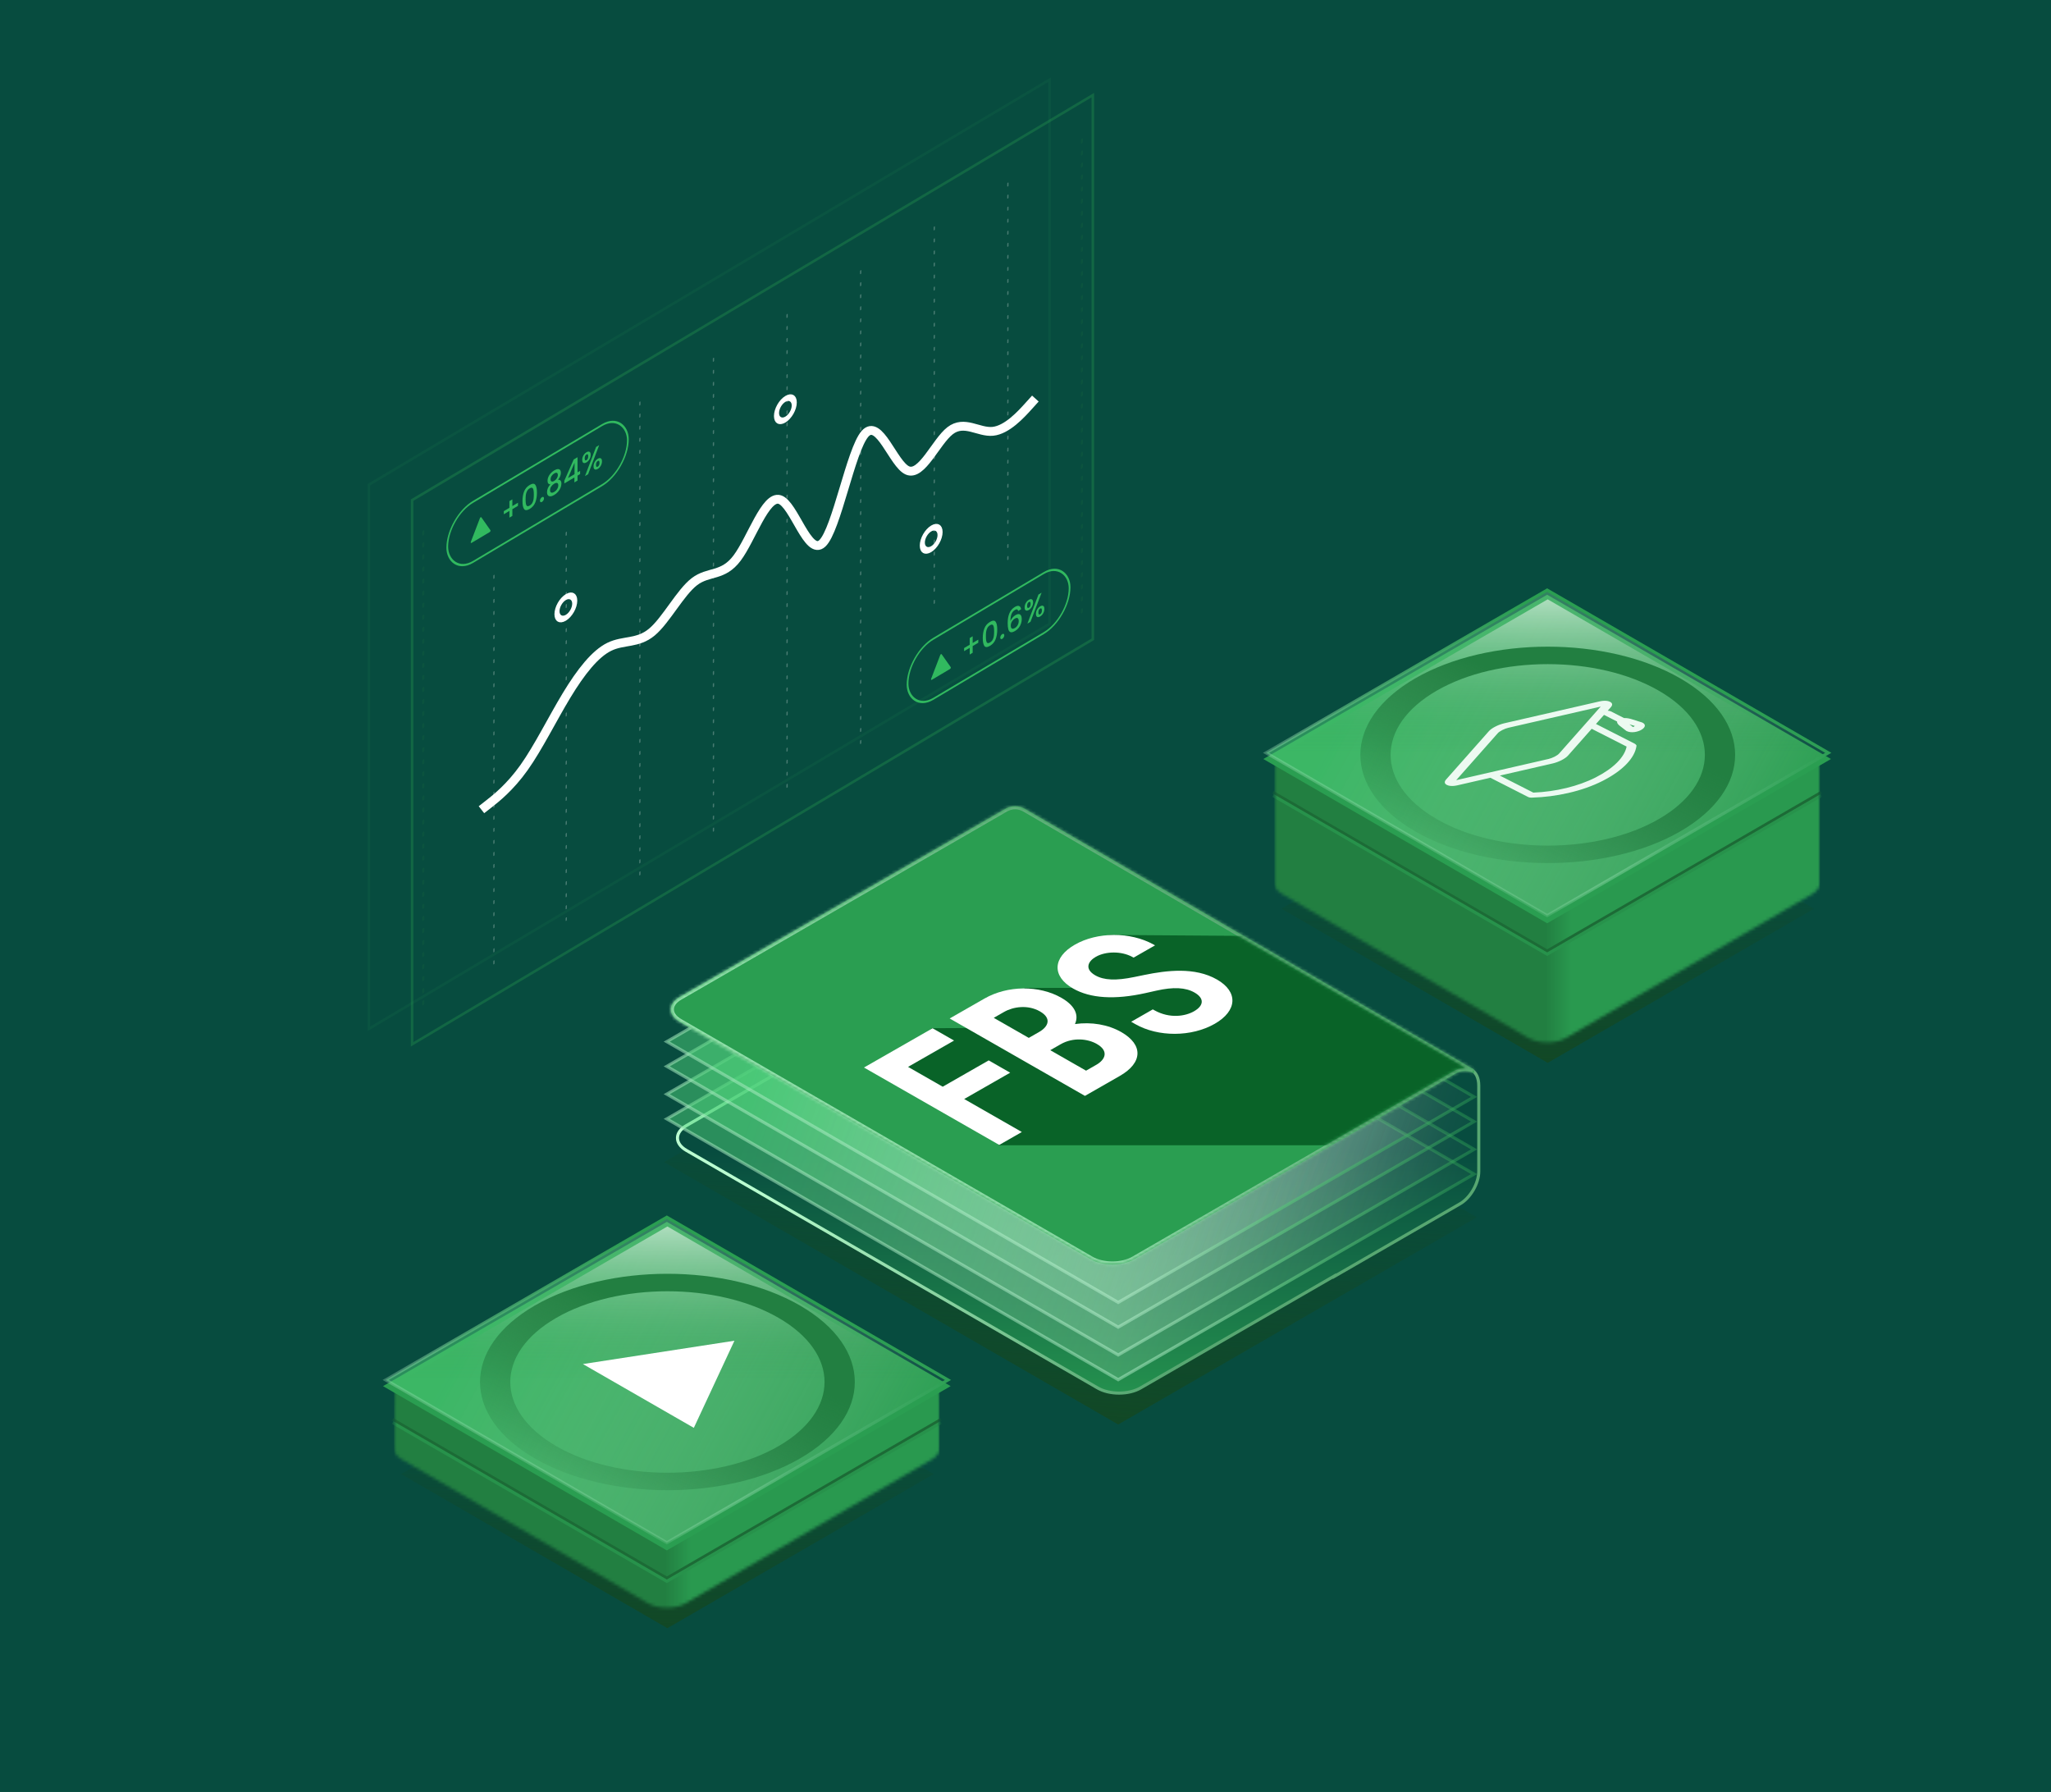 <svg width="664" height="580" viewBox="0 0 664 580" fill="none" xmlns="http://www.w3.org/2000/svg">
<rect width="664" height="580" fill="#074C3F"/>
<rect width="664" height="580" fill="#074C3F"/>
<rect width="664" height="580" fill="#074C3F"/>
<path d="M414.848 294.151L501.062 244.257L587.277 294.151L501.062 344.046L414.848 294.151Z" fill="url(#paint0_linear_2199_1064)"/>
<mask id="mask0_2199_1064" style="mask-type:alpha" maskUnits="userSpaceOnUse" x="412" y="242" width="178" height="96">
<path d="M589.173 251.654C589.173 247.346 589.173 245.192 587.847 243.854C586.522 242.516 584.388 242.516 580.122 242.516H421.639C417.372 242.516 415.239 242.516 413.913 243.854C412.588 245.192 412.588 247.346 412.588 251.654V285.633L412.589 285.635L412.591 285.637C412.498 286.997 413.341 288.375 415.118 289.413L494.767 335.953C498.145 337.927 503.623 337.927 507.001 335.953L586.65 289.413C588.452 288.36 589.293 286.958 589.173 285.579V251.654Z" fill="url(#paint1_linear_2199_1064)"/>
</mask>
<g mask="url(#mask0_2199_1064)">
<path d="M412.584 246.266L501.084 297.405V429.766L412.584 378.626V246.266Z" fill="#227F41"/>
<path d="M589.184 246.266L500.684 297.405V429.766L589.184 378.626V246.266Z" fill="url(#paint2_linear_2199_1064)"/>
<path d="M412.109 256.49L500.883 307.866L589.657 256.49" stroke="#1C6B36"/>
<path d="M412.109 257.49L500.883 308.866L589.657 257.49" stroke="#27924B"/>
</g>
<g filter="url(#filter0_b_2199_1064)">
<path d="M409 245.69L500.883 192.515L592.767 245.69L500.883 298.866L409 245.69Z" fill="#2A9E51"/>
</g>
<path d="M409.866 243.69L500.883 191.016L591.901 243.69L500.883 296.365L409.866 243.69Z" fill="url(#paint3_linear_2199_1064)" fill-opacity="0.5" style="mix-blend-mode:overlay"/>
<path d="M409.866 243.69L500.883 191.016L591.901 243.69L500.883 296.365L409.866 243.69Z" stroke="url(#paint4_linear_2199_1064)"/>
<path d="M414.848 243.901L501.062 194.007L587.277 243.901L501.062 293.796L414.848 243.901Z" fill="url(#paint5_linear_2199_1064)" style="mix-blend-mode:overlay"/>
<circle cx="49.537" cy="49.537" r="45.537" transform="matrix(0.866 0.5 -0.866 0.5 501.071 194.817)" stroke="url(#paint6_linear_2199_1064)" stroke-width="8"/>
<path d="M518.18 227.448L487.379 234.517C486.53 234.712 485.592 235.059 484.74 235.492C483.889 235.926 483.208 236.403 482.825 236.836L468.941 252.518C468.294 253.249 468.708 253.618 469.012 253.772C469.317 253.927 470.041 254.138 471.476 253.809L482.683 251.237L495.292 257.657C495.478 257.751 495.739 257.782 495.976 257.752C499.698 257.648 503.616 257.149 507.307 256.308C511.36 255.385 515.034 254.092 518.228 252.466C521.434 250.834 524 249.02 525.855 247.076C526.743 246.145 527.456 245.191 527.975 244.24C528.489 243.298 528.815 242.353 528.944 241.433C528.958 241.331 528.889 241.236 528.766 241.165C528.731 241.116 528.676 241.07 528.599 241.031L515.663 234.445L520.715 228.739C521.362 228.008 520.948 227.639 520.643 227.484C520.34 227.33 519.615 227.119 518.18 227.448ZM527.498 241.501C526.923 245.11 523.186 248.911 517.217 251.951C511.342 254.942 503.644 256.785 496.065 257.019L484.079 250.916L502.277 246.74C503.127 246.545 504.064 246.199 504.916 245.765C505.768 245.331 506.449 244.854 506.831 244.421L515.034 235.156L527.498 241.501ZM519.41 228.439L505.526 244.122C505.217 244.47 504.626 244.881 503.903 245.249C503.181 245.617 502.374 245.918 501.688 246.075L470.887 253.145C470.407 253.255 470.13 253.262 470.033 253.253C470.016 253.204 470.028 253.063 470.246 252.818L484.13 237.136C484.439 236.787 485.031 236.375 485.753 236.008C486.475 235.64 487.282 235.339 487.967 235.182L518.769 228.113C519.249 228.002 519.526 227.995 519.623 228.004C519.64 228.054 519.627 228.194 519.41 228.439Z" fill="#ECFAF1"/>
<path d="M525.486 232.912L520.931 230.593C520.651 230.45 520.198 230.45 519.918 230.593C519.639 230.735 519.639 230.966 519.918 231.108L524.472 233.427C524.143 233.905 524.793 234.446 525.07 234.677L527.175 236.31L527.227 236.336C528.184 236.823 529.649 236.521 530.605 236.034C530.904 235.882 531.297 235.606 531.507 235.285C531.781 234.867 531.655 234.497 531.154 234.242L531.096 234.212L527.945 233.217C527.536 233.088 526.445 232.742 525.486 232.912ZM529.593 235.519C529.166 235.736 528.524 235.911 528.276 235.835L526.286 234.292C525.989 234.044 525.68 233.729 525.879 233.628C525.914 233.61 525.973 233.58 526.199 233.603C526.446 233.628 526.779 233.706 527.19 233.836L530.175 234.779C530.338 234.921 529.998 235.313 529.593 235.519Z" fill="#ECFAF1"/>
<path fillRule="evenodd" clip-rule="evenodd" d="M482.041 236.656C482.477 236.163 483.227 235.643 484.132 235.183C485.037 234.722 486.058 234.34 487.026 234.118L517.827 227.049C518.655 226.859 519.364 226.805 519.965 226.852C520.573 226.899 520.992 227.042 521.252 227.175C521.512 227.307 521.794 227.52 521.887 227.83C521.978 228.136 521.873 228.497 521.499 228.919C521.499 228.919 521.499 228.919 521.499 228.919L520.499 230.049C520.877 230.058 521.251 230.136 521.539 230.283L525.766 232.435C526.309 232.406 526.819 232.468 527.213 232.54C527.742 232.637 528.179 232.775 528.388 232.842L531.634 233.866L531.763 233.932C532.549 234.332 532.673 234.89 532.324 235.424C532.065 235.818 531.591 236.152 531.214 236.344C530.656 236.628 529.918 236.876 529.122 236.976C528.295 237.079 527.357 237.022 526.619 236.646L526.505 236.588L524.343 234.911L524.33 234.9C524.19 234.784 523.919 234.559 523.733 234.291C523.594 234.093 523.48 233.839 523.535 233.569L519.31 231.418C519.304 231.415 519.299 231.413 519.294 231.41L516.692 234.349L529.207 240.721C529.338 240.787 529.439 240.862 529.513 240.941C529.718 241.087 529.829 241.27 529.802 241.464C529.669 242.415 529.333 243.388 528.804 244.357C528.27 245.335 527.538 246.314 526.629 247.267C524.729 249.259 522.105 251.111 518.837 252.776C515.57 254.439 511.809 255.763 507.659 256.708C503.902 257.564 499.907 258.076 496.091 258.187C495.6 258.234 495.068 258.162 494.684 257.966L482.495 251.761L471.83 254.208C471.83 254.208 471.83 254.208 471.83 254.208C471.001 254.398 470.292 254.452 469.691 254.405C469.083 254.358 468.664 254.215 468.404 254.082C468.144 253.95 467.862 253.737 467.769 253.427C467.678 253.121 467.783 252.76 468.157 252.338L482.041 236.656C482.041 236.656 482.041 236.656 482.041 236.656ZM518.218 228.719L488.321 235.581C487.758 235.71 487.034 235.975 486.361 236.318C485.688 236.66 485.169 237.029 484.915 237.316L471.438 252.538L501.335 245.676C501.335 245.676 501.334 245.676 501.335 245.676C501.898 245.546 502.622 245.282 503.295 244.939C503.968 244.597 504.487 244.228 504.741 243.942C504.741 243.942 504.741 243.942 504.741 243.942L518.218 228.719ZM485.569 251.055L496.397 256.568C503.623 256.292 510.967 254.513 516.608 251.641C522.349 248.718 525.945 245.094 526.605 241.666L515.307 235.914L507.616 244.601C507.18 245.094 506.429 245.614 505.525 246.075C504.62 246.535 503.599 246.917 502.631 247.139L485.569 251.055ZM527.532 234.46L528.667 235.34C528.776 235.304 528.889 235.258 528.985 235.209C529.077 235.162 529.181 235.085 529.259 235.005L527.532 234.46Z" fill="#ECFAF1"/>
<path d="M214.985 376.178L331.072 309.123L478.098 394.049L362.011 461.105L214.985 376.178Z" fill="url(#paint7_linear_2199_1064)"/>
<g filter="url(#filter1_b_2199_1064)">
<path fillRule="evenodd" clip-rule="evenodd" d="M222.196 364.364C218.37 366.574 218.37 370.157 222.196 372.367L355.367 449.291C359.193 451.501 365.396 451.501 369.222 449.291L431.994 413.032V413.165L472.682 389.673C476.03 387.74 478.744 383.039 478.744 379.173V351.423C478.744 346.453 475.255 344.438 470.95 346.923L432.547 369.095L323.276 305.977L222.196 364.364Z" fill="url(#paint8_linear_2199_1064)"/>
<path d="M222.196 372.367L221.946 372.8L221.946 372.8L222.196 372.367ZM222.196 364.364L221.946 363.931L221.946 363.931L222.196 364.364ZM355.367 449.291L355.617 448.858L355.617 448.858L355.367 449.291ZM369.222 449.291L368.972 448.858L368.972 448.858L369.222 449.291ZM431.994 413.032H432.494V412.165L431.744 412.599L431.994 413.032ZM431.994 413.165H431.494V414.031L432.244 413.598L431.994 413.165ZM472.682 389.673L472.932 390.106L472.932 390.106L472.682 389.673ZM470.95 346.923L471.2 347.356L471.2 347.356L470.95 346.923ZM432.547 369.095L432.297 369.528L432.547 369.673L432.797 369.528L432.547 369.095ZM323.276 305.977L323.527 305.544L323.276 305.4L323.026 305.544L323.276 305.977ZM222.446 371.934C220.624 370.882 219.827 369.573 219.827 368.366C219.827 367.159 220.624 365.85 222.446 364.797L221.946 363.931C219.942 365.089 218.827 366.676 218.827 368.366C218.827 370.055 219.942 371.643 221.946 372.8L222.446 371.934ZM355.617 448.858L222.446 371.934L221.946 372.8L355.117 449.724L355.617 448.858ZM368.972 448.858C367.153 449.908 364.737 450.448 362.295 450.448C359.852 450.448 357.436 449.908 355.617 448.858L355.117 449.724C357.124 450.883 359.723 451.448 362.295 451.448C364.866 451.448 367.465 450.883 369.472 449.724L368.972 448.858ZM431.744 412.599L368.972 448.858L369.472 449.724L432.244 413.465L431.744 412.599ZM432.494 413.165V413.032H431.494V413.165H432.494ZM472.432 389.24L431.744 412.732L432.244 413.598L472.932 390.106L472.432 389.24ZM478.244 379.173C478.244 380.998 477.6 383.054 476.536 384.898C475.471 386.743 474.012 388.328 472.432 389.24L472.932 390.106C474.7 389.086 476.272 387.354 477.402 385.398C478.531 383.442 479.244 381.215 479.244 379.173H478.244ZM478.244 351.423V379.173H479.244V351.423H478.244ZM471.2 347.356C473.261 346.166 475.01 346.117 476.211 346.811C477.413 347.504 478.244 349.043 478.244 351.423H479.244C479.244 348.833 478.331 346.88 476.711 345.945C475.092 345.009 472.943 345.195 470.7 346.49L471.2 347.356ZM432.797 369.528L471.2 347.356L470.7 346.49L432.297 368.662L432.797 369.528ZM323.026 306.41L432.297 369.528L432.797 368.662L323.527 305.544L323.026 306.41ZM222.446 364.797L323.527 306.41L323.026 305.544L221.946 363.931L222.446 364.797Z" fill="url(#paint9_linear_2199_1064)"/>
</g>
<path d="M215.851 362.178L331.072 295.623L477.232 380.049L362.011 446.604L215.851 362.178Z" fill="url(#paint10_linear_2199_1064)" fill-opacity="0.5" style="mix-blend-mode:overlay"/>
<path d="M215.851 362.178L331.072 295.623L477.232 380.049L362.011 446.604L215.851 362.178Z" stroke="url(#paint11_linear_2199_1064)"/>
<path d="M215.851 354.178L331.072 287.623L477.232 372.049L362.011 438.604L215.851 354.178Z" fill="url(#paint12_linear_2199_1064)" fill-opacity="0.5" style="mix-blend-mode:overlay"/>
<path d="M215.851 354.178L331.072 287.623L477.232 372.049L362.011 438.604L215.851 354.178Z" stroke="url(#paint13_linear_2199_1064)"/>
<path d="M215.851 345.178L331.072 278.623L477.232 363.049L362.011 429.604L215.851 345.178Z" fill="url(#paint14_linear_2199_1064)" fill-opacity="0.5" style="mix-blend-mode:overlay"/>
<path d="M215.851 345.178L331.072 278.623L477.232 363.049L362.011 429.604L215.851 345.178Z" stroke="url(#paint15_linear_2199_1064)"/>
<path d="M215.851 337.178L331.072 270.623L477.232 355.049L362.011 421.604L215.851 337.178Z" fill="url(#paint16_linear_2199_1064)" fill-opacity="0.5" style="mix-blend-mode:overlay"/>
<path d="M215.851 337.178L331.072 270.623L477.232 355.049L362.011 421.604L215.851 337.178Z" stroke="url(#paint17_linear_2199_1064)"/>
<g filter="url(#filter2_b_2199_1064)">
<mask id="path-23-inside-1_2199_1064" fill="white">
<path fillRule="evenodd" clip-rule="evenodd" d="M328.672 260.959C329.829 260.963 330.791 261.325 331.589 261.716L331.605 261.724L476.725 345.981C477.05 346.17 477.235 346.508 477.243 346.86L477.338 346.916C477.322 346.908 477.305 346.9 477.289 346.892C477.273 346.885 477.258 346.878 477.243 346.871C477.245 347.038 477.206 347.209 477.122 347.367C475.441 346.564 473.585 346.386 471.669 347.243L367.064 407.666C363.238 409.876 357.035 409.876 353.209 407.666L220.038 330.742C216.212 328.532 216.212 324.949 220.038 322.739L324.511 262.393L324.693 262.276C326.197 261.311 327.509 260.954 328.672 260.959Z"/>
</mask>
<path fillRule="evenodd" clip-rule="evenodd" d="M328.672 260.959C329.829 260.963 330.791 261.325 331.589 261.716L331.605 261.724L476.725 345.981C477.05 346.17 477.235 346.508 477.243 346.86L477.338 346.916C477.322 346.908 477.305 346.9 477.289 346.892C477.273 346.885 477.258 346.878 477.243 346.871C477.245 347.038 477.206 347.209 477.122 347.367C475.441 346.564 473.585 346.386 471.669 347.243L367.064 407.666C363.238 409.876 357.035 409.876 353.209 407.666L220.038 330.742C216.212 328.532 216.212 324.949 220.038 322.739L324.511 262.393L324.693 262.276C326.197 261.311 327.509 260.954 328.672 260.959Z" fill="#2A9E51"/>
<path d="M331.589 261.716L331.149 262.614L331.589 261.716ZM328.672 260.959L328.668 261.959L328.672 260.959ZM331.605 261.724L332.107 260.859L332.076 260.841L332.044 260.826L331.605 261.724ZM476.725 345.981L476.223 346.846L476.223 346.846L476.725 345.981ZM477.243 346.86L476.243 346.881L476.255 347.443L476.741 347.725L477.243 346.86ZM477.338 346.916L476.907 347.818L477.84 346.051L477.338 346.916ZM477.289 346.892L477.714 345.987L477.713 345.987L477.289 346.892ZM477.243 346.871L477.662 345.963L476.226 345.299L476.243 346.881L477.243 346.871ZM477.122 347.367L476.691 348.269L477.558 348.683L478.007 347.834L477.122 347.367ZM471.669 347.243L471.261 346.33L471.213 346.351L471.169 346.377L471.669 347.243ZM367.064 407.666L367.564 408.532L367.564 408.532L367.064 407.666ZM353.209 407.666L352.709 408.532L352.709 408.532L353.209 407.666ZM220.038 330.742L219.538 331.608L219.538 331.608L220.038 330.742ZM220.038 322.739L219.538 321.873L219.538 321.873L220.038 322.739ZM324.511 262.393L325.011 263.259L325.031 263.247L325.05 263.235L324.511 262.393ZM324.693 262.276L325.233 263.118L325.233 263.118L324.693 262.276ZM332.029 260.818C331.165 260.395 330.047 259.964 328.675 259.959L328.668 261.959C329.612 261.962 330.416 262.255 331.149 262.614L332.029 260.818ZM332.044 260.826L332.029 260.818L331.149 262.614L331.165 262.622L332.044 260.826ZM477.227 345.117L332.107 260.859L331.103 262.589L476.223 346.846L477.227 345.117ZM478.242 346.839C478.228 346.152 477.865 345.487 477.227 345.117L476.223 346.846C476.23 346.851 476.234 346.855 476.237 346.86C476.241 346.866 476.243 346.874 476.243 346.881L478.242 346.839ZM477.84 346.051L477.745 345.995L476.741 347.725L476.836 347.78L477.84 346.051ZM476.863 347.797C476.878 347.804 476.892 347.811 476.907 347.818L477.769 346.013C477.751 346.004 477.732 345.996 477.714 345.987L476.863 347.797ZM476.823 347.778C476.837 347.785 476.85 347.791 476.864 347.797L477.713 345.987C477.697 345.979 477.68 345.971 477.662 345.963L476.823 347.778ZM478.007 347.834C478.17 347.525 478.246 347.19 478.243 346.86L476.243 346.881C476.243 346.884 476.242 346.887 476.242 346.89C476.241 346.892 476.24 346.896 476.238 346.9L478.007 347.834ZM472.077 348.156C473.688 347.436 475.236 347.574 476.691 348.269L477.553 346.464C475.647 345.554 473.482 345.337 471.261 346.33L472.077 348.156ZM471.169 346.377L366.564 406.8L367.564 408.532L472.169 348.109L471.169 346.377ZM366.564 406.8C364.839 407.796 362.515 408.323 360.136 408.323C357.758 408.323 355.434 407.796 353.709 406.8L352.709 408.532C354.81 409.745 357.5 410.323 360.136 410.323C362.773 410.323 365.463 409.745 367.564 408.532L366.564 406.8ZM353.709 406.8L220.538 329.876L219.538 331.608L352.709 408.532L353.709 406.8ZM220.538 329.876C218.807 328.877 218.168 327.706 218.168 326.741C218.168 325.775 218.807 324.605 220.538 323.605L219.538 321.873C217.442 323.084 216.168 324.81 216.168 326.741C216.168 328.672 217.442 330.398 219.538 331.608L220.538 329.876ZM220.538 323.605L325.011 263.259L324.011 261.527L219.538 321.873L220.538 323.605ZM324.153 261.434L323.971 261.551L325.05 263.235L325.233 263.118L324.153 261.434ZM328.675 259.959C327.289 259.953 325.791 260.384 324.153 261.434L325.233 263.118C326.603 262.239 327.729 261.955 328.668 261.959L328.675 259.959Z" fill="url(#paint18_linear_2199_1064)" mask="url(#path-23-inside-1_2199_1064)"/>
</g>
<mask id="mask1_2199_1064" style="mask-type:alpha" maskUnits="userSpaceOnUse" x="215" y="261" width="260" height="149">
<mask id="path-25-inside-2_2199_1064" fill="white">
<path fillRule="evenodd" clip-rule="evenodd" d="M470.676 346.648C472.421 345.714 473.561 345.56 474.881 345.782L330.385 262.154C328.974 261.464 327.166 260.932 324.641 262.295L323.651 261.723L218.147 322.665C214.321 324.875 214.321 328.458 218.147 330.668L351.318 407.591C355.144 409.801 361.347 409.801 365.173 407.591L469.572 347.288L469.576 347.29C469.608 347.27 469.639 347.25 469.67 347.231L470.677 346.649L470.676 346.648Z"/>
</mask>
<path fillRule="evenodd" clip-rule="evenodd" d="M470.676 346.648C472.421 345.714 473.561 345.56 474.881 345.782L330.385 262.154C328.974 261.464 327.166 260.932 324.641 262.295L323.651 261.723L218.147 322.665C214.321 324.875 214.321 328.458 218.147 330.668L351.318 407.591C355.144 409.801 361.347 409.801 365.173 407.591L469.572 347.288L469.576 347.29C469.608 347.27 469.639 347.25 469.67 347.231L470.677 346.649L470.676 346.648Z" fill="#26914A"/>
<path d="M474.881 345.782L474.715 346.768L475.381 344.916L474.881 345.782ZM470.676 346.648L470.204 345.767L468.622 346.614L470.175 347.514L470.676 346.648ZM330.385 262.154L330.886 261.289L330.856 261.272L330.825 261.256L330.385 262.154ZM324.641 262.295L324.141 263.16L324.625 263.44L325.116 263.175L324.641 262.295ZM323.651 261.723L324.152 260.857L323.651 260.568L323.151 260.857L323.651 261.723ZM218.147 322.665L217.647 321.799L217.647 321.799L218.147 322.665ZM218.147 330.668L217.647 331.534L217.647 331.534L218.147 330.668ZM351.318 407.591L350.818 408.457L350.818 408.457L351.318 407.591ZM365.173 407.591L365.673 408.457L365.673 408.457L365.173 407.591ZM469.572 347.288L470.075 346.423L469.574 346.132L469.072 346.422L469.572 347.288ZM469.576 347.29L469.073 348.154L469.594 348.457L470.105 348.138L469.576 347.29ZM469.67 347.231L469.17 346.365L469.158 346.372L469.145 346.38L469.67 347.231ZM470.677 346.649L471.178 347.515L472.675 346.65L471.179 345.784L470.677 346.649ZM475.047 344.796C473.473 344.531 472.11 344.747 470.204 345.767L471.148 347.53C472.732 346.682 473.649 346.588 474.715 346.768L475.047 344.796ZM329.884 263.02L474.38 346.647L475.381 344.916L330.886 261.289L329.884 263.02ZM325.116 263.175C326.234 262.571 327.136 262.415 327.879 262.453C328.633 262.492 329.299 262.736 329.945 263.053L330.825 261.256C330.06 260.882 329.116 260.515 327.982 260.456C326.837 260.397 325.573 260.655 324.166 261.415L325.116 263.175ZM323.151 262.589L324.141 263.16L325.141 261.429L324.152 260.857L323.151 262.589ZM218.647 323.531L324.152 262.589L323.151 260.857L217.647 321.799L218.647 323.531ZM218.647 329.802C216.917 328.802 216.278 327.632 216.278 326.667C216.278 325.701 216.917 324.531 218.647 323.531L217.647 321.799C215.552 323.009 214.278 324.735 214.278 326.667C214.278 328.598 215.552 330.324 217.647 331.534L218.647 329.802ZM351.819 406.726L218.647 329.802L217.647 331.534L350.818 408.457L351.819 406.726ZM364.673 406.726C362.948 407.722 360.624 408.249 358.246 408.249C355.868 408.249 353.544 407.722 351.819 406.726L350.818 408.457C352.919 409.671 355.61 410.249 358.246 410.249C360.882 410.249 363.573 409.671 365.673 408.457L364.673 406.726ZM469.072 346.422L364.673 406.726L365.673 408.457L470.073 348.153L469.072 346.422ZM470.078 346.425L470.075 346.423L469.07 348.152L469.073 348.154L470.078 346.425ZM469.145 346.38C469.112 346.4 469.08 346.42 469.047 346.441L470.105 348.138C470.135 348.119 470.166 348.1 470.196 348.082L469.145 346.38ZM470.177 345.783L469.17 346.365L470.17 348.097L471.178 347.515L470.177 345.783ZM470.175 347.514L470.176 347.514L471.179 345.784L471.177 345.783L470.175 347.514Z" fill="url(#paint19_linear_2199_1064)" mask="url(#path-25-inside-2_2199_1064)"/>
</mask>
<g mask="url(#mask1_2199_1064)">
<path d="M526.349 370.713L323.399 370.724L321.11 367.137L288.15 345.723L301.687 332.829L316.606 332.75L316.036 328.904L331.983 319.778L350.487 319.775L349.709 308.565L358.922 302.635L402.589 302.944L419.626 312.693L458.071 334.693L526.349 370.713Z" fill="#096328"/>
<path d="M343.604 322.985C336.407 318.866 326.182 318.964 318.742 323.221L307.456 329.68L351.247 354.739L362.533 348.28C369.976 344.021 370.172 338.184 363.011 334.086C358.762 331.655 353.365 330.73 348.016 331.487C349.388 328.409 347.849 325.414 343.604 322.985ZM333.064 335.964L321.723 329.474L325.081 327.553C328.037 325.862 332.767 325.153 336.661 327.381C340.598 329.634 339.377 332.351 336.422 334.043L333.064 335.964ZM355.079 337.921C359.081 340.211 357.824 343.015 354.963 344.653L351.605 346.574L340.018 339.944L343.376 338.022C347.48 335.674 352.21 336.279 355.079 337.921Z" fill="white"/>
<path d="M323.502 370.615L330.815 366.431L312.15 355.75L327.041 347.229L320.086 343.25L305.196 351.77L293.979 345.351L308.869 336.83L301.915 332.851L279.711 345.557L323.502 370.615Z" fill="white"/>
<path d="M370.498 315.587L367.235 316.256C361.291 317.489 357.39 317.322 354.583 315.715C351.048 313.692 352.196 311.19 354.76 309.723C357.995 307.872 363.037 307.864 366.481 309.702L367.003 309.98L373.943 306.009L373.403 305.712C365.942 301.596 355.257 301.625 347.995 305.781C340.754 309.924 340.493 316.026 347.393 319.975C352.997 323.181 360.907 323.678 370.9 321.45L374.349 320.675C379.883 319.427 383.817 319.622 386.732 321.291C389.898 323.102 389.826 325.482 386.555 327.353C383.769 328.947 378.742 329.818 373.736 327.028L373.215 326.738L366.213 330.744L367.535 331.501C374.939 335.737 385.758 335.698 393.263 331.403C400.608 327.2 400.92 321.036 393.987 317.069C386.805 312.958 377.663 314.119 370.498 315.587Z" fill="white"/>
</g>
<rect x="0.411" y="0.234" width="256.554" height="176.141" transform="matrix(0.859 -0.511 0 1 119.058 156.874)" stroke="#2A9E51" stroke-opacity="0.1" stroke-width="0.957"/>
<g clip-path="url(#clip0_2199_1064)">
<line opacity="0.6" x1="0.39" y1="-0.39" x2="153.74" y2="-0.39" transform="matrix(-3.75658e-08 1 -0.859 0.511 136.692 171.912)" stroke="#17673E" stroke-opacity="0.44" stroke-width="0.78" stroke-linecap="round" stroke-dasharray="0.78 3.12"/>
<line opacity="0.6" x1="0.239" y1="-0.239" x2="126.244" y2="-0.239" transform="matrix(-4.58765e-08 1 -0.859 0.511 159.699 186.207)" stroke="white" stroke-opacity="0.44" stroke-width="0.479" stroke-linecap="round" stroke-dasharray="0.78 3.12"/>
<line opacity="0.6" x1="0.239" y1="-0.239" x2="125.694" y2="-0.239" transform="matrix(-4.58765e-08 1 -0.859 0.511 183.117 172.274)" stroke="white" stroke-opacity="0.44" stroke-width="0.479" stroke-linecap="round" stroke-dasharray="0.78 3.12"/>
<line opacity="0.6" x1="0.239" y1="-0.239" x2="154.226" y2="-0.239" transform="matrix(-3.75658e-08 1 -0.859 0.511 206.945 130.116)" stroke="white" stroke-opacity="0.44" stroke-width="0.479" stroke-linecap="round" stroke-dasharray="0.78 3.12"/>
<line opacity="0.6" x1="0.239" y1="-0.239" x2="154.226" y2="-0.239" transform="matrix(-2.56957e-08 1 -0.859 0.511 230.774 115.939)" stroke="white" stroke-opacity="0.44" stroke-width="0.479" stroke-linecap="round" stroke-dasharray="0.78 3.12"/>
<line opacity="0.6" x1="0.239" y1="-0.239" x2="154.226" y2="-0.239" transform="matrix(-3.75658e-08 1 -0.859 0.511 254.604 101.762)" stroke="white" stroke-opacity="0.44" stroke-width="0.479" stroke-linecap="round" stroke-dasharray="0.78 3.12"/>
<line opacity="0.6" x1="0.239" y1="-0.239" x2="154.226" y2="-0.239" transform="matrix(-2.56957e-08 1 -0.859 0.511 278.433 87.585)" stroke="white" stroke-opacity="0.44" stroke-width="0.479" stroke-linecap="round" stroke-dasharray="0.78 3.12"/>
<line opacity="0.6" x1="0.239" y1="-0.239" x2="122.814" y2="-0.239" transform="matrix(-2.56957e-08 1 -0.859 0.511 302.262 73.408)" stroke="white" stroke-opacity="0.44" stroke-width="0.479" stroke-linecap="round" stroke-dasharray="0.78 3.12"/>
<line opacity="0.6" x1="0.239" y1="-0.239" x2="122.546" y2="-0.239" transform="matrix(-3.75658e-08 1 -0.859 0.511 326.091 59.232)" stroke="white" stroke-opacity="0.44" stroke-width="0.479" stroke-linecap="round" stroke-dasharray="0.78 3.12"/>
<line opacity="0.6" x1="0.39" y1="-0.39" x2="153.74" y2="-0.39" transform="matrix(-3.75658e-08 1 -0.859 0.511 349.92 45.055)" stroke="#17673E" stroke-opacity="0.44" stroke-width="0.78" stroke-linecap="round" stroke-dasharray="0.78 3.12"/>
<path d="M155.868 262.102L158.167 260.307C160.466 258.512 165.064 254.923 169.663 248.453C174.261 241.984 178.859 232.634 183.457 225.045C188.055 217.455 192.653 211.625 197.251 209.371C201.849 207.116 206.447 208.437 211.046 204.598C215.644 200.759 220.242 191.76 224.84 188.26C229.438 184.759 234.036 186.758 238.634 180.638C243.232 174.518 247.831 160.279 252.429 161.707C257.027 163.136 261.625 180.232 266.223 175.885C270.821 171.537 275.419 145.746 280.017 140.447C284.616 135.149 289.214 150.343 293.812 152.294C298.41 154.246 303.008 142.954 307.606 139.408C312.204 135.862 316.802 140.063 321.401 139.621C325.999 139.18 330.597 134.097 332.896 131.555L335.195 129.013" stroke="white" stroke-width="2.872"/>
<circle cx="4.302" cy="4.302" r="3.345" transform="matrix(0.859 -0.511 0 1 179.498 194.519)" stroke="white" stroke-width="1.915"/>
<circle cx="4.302" cy="4.302" r="3.345" transform="matrix(0.859 -0.511 0 1 250.566 130.364)" stroke="white" stroke-width="1.915"/>
<circle cx="4.302" cy="4.302" r="3.345" transform="matrix(0.859 -0.511 0 1 297.772 172.311)" stroke="white" stroke-width="1.915"/>
<path d="M304.393 212.041C304.494 211.778 304.746 211.628 304.847 211.771L307.793 215.955C307.893 216.099 307.767 216.427 307.566 216.547L301.674 220.052C301.473 220.172 301.347 219.993 301.448 219.73L304.393 212.041Z" fill="#31B95F"/>
<path d="M316.712 208.054L314.894 209.136V211.304L313.94 211.872V209.703L312.122 210.785V209.78L313.94 208.698V206.53L314.894 205.962V208.13L316.712 207.049V208.054ZM318.169 206.548C318.169 205.34 318.343 204.294 318.691 203.41C319.045 202.515 319.652 201.812 320.51 201.302C321.368 200.791 321.971 200.774 322.319 201.252C322.673 201.718 322.85 202.556 322.85 203.764C322.85 204.986 322.673 206.048 322.319 206.949C321.971 207.841 321.368 208.542 320.51 209.052C319.652 209.563 319.045 209.581 318.691 209.108C318.343 208.623 318.169 207.77 318.169 206.548ZM321.842 204.363C321.842 203.798 321.809 203.339 321.743 202.987C321.683 202.632 321.557 202.389 321.365 202.259C321.173 202.122 320.888 202.166 320.51 202.391C320.132 202.616 319.847 202.911 319.655 203.277C319.463 203.635 319.334 204.03 319.268 204.46C319.208 204.887 319.178 205.383 319.178 205.949C319.178 206.535 319.208 207.01 319.268 207.372C319.328 207.734 319.454 207.98 319.646 208.11C319.844 208.237 320.132 208.188 320.51 207.963C320.888 207.738 321.173 207.446 321.365 207.088C321.563 206.725 321.692 206.328 321.752 205.894C321.812 205.46 321.842 204.95 321.842 204.363ZM324.485 206.782C324.299 206.892 324.143 206.912 324.017 206.84C323.891 206.768 323.828 206.624 323.828 206.408C323.828 206.191 323.891 205.972 324.017 205.751C324.143 205.529 324.299 205.363 324.485 205.252C324.665 205.145 324.818 205.128 324.944 205.199C325.07 205.271 325.133 205.415 325.133 205.631C325.133 205.848 325.07 206.067 324.944 206.288C324.818 206.51 324.665 206.674 324.485 206.782ZM329.635 197.779C329.569 197.497 329.449 197.327 329.275 197.27C329.101 197.213 328.858 197.277 328.546 197.463C328.072 197.745 327.718 198.169 327.484 198.734C327.25 199.292 327.127 200.063 327.115 201.048C327.271 200.648 327.499 200.275 327.799 199.929C328.099 199.583 328.423 199.306 328.771 199.099C329.167 198.864 329.515 198.758 329.815 198.782C330.122 198.795 330.359 198.94 330.527 199.218C330.701 199.491 330.788 199.89 330.788 200.413C330.788 200.902 330.704 201.389 330.536 201.873C330.374 202.353 330.131 202.801 329.806 203.218C329.482 203.627 329.092 203.967 328.636 204.238C328.018 204.606 327.532 204.738 327.178 204.635C326.83 204.52 326.584 204.216 326.44 203.723C326.302 203.225 326.233 202.544 326.233 201.678C326.233 199.122 327.007 197.384 328.555 196.463C329.155 196.106 329.626 196.014 329.969 196.187C330.317 196.357 330.521 196.7 330.581 197.216L329.635 197.779ZM328.546 200.239C328.18 200.456 327.868 200.771 327.61 201.183C327.358 201.584 327.232 202.026 327.232 202.508C327.232 202.989 327.349 203.304 327.583 203.451C327.823 203.587 328.156 203.529 328.582 203.275C328.96 203.051 329.257 202.738 329.473 202.337C329.695 201.932 329.806 201.503 329.806 201.049C329.806 200.575 329.698 200.262 329.482 200.111C329.272 199.95 328.96 199.992 328.546 200.239ZM331.72 196.612C331.72 196.102 331.846 195.629 332.098 195.193C332.356 194.746 332.686 194.403 333.088 194.164C333.49 193.925 333.817 193.877 334.069 194.02C334.328 194.153 334.457 194.474 334.457 194.984C334.457 195.493 334.328 195.972 334.069 196.418C333.817 196.862 333.49 197.203 333.088 197.442C332.686 197.681 332.356 197.731 332.098 197.591C331.846 197.448 331.72 197.121 331.72 196.612ZM337.211 191.847L333.619 201.274L332.611 201.874L336.203 192.447L337.211 191.847ZM333.088 194.886C332.71 195.111 332.521 195.528 332.521 196.135C332.521 196.75 332.71 196.944 333.088 196.719C333.268 196.612 333.406 196.457 333.502 196.253C333.604 196.039 333.655 195.775 333.655 195.46C333.655 194.853 333.466 194.662 333.088 194.886ZM335.384 198.716C335.384 198.206 335.51 197.733 335.762 197.297C336.02 196.85 336.35 196.507 336.752 196.268C337.148 196.032 337.472 195.986 337.724 196.13C337.982 196.262 338.111 196.584 338.111 197.093C338.111 197.603 337.982 198.081 337.724 198.528C337.472 198.971 337.148 199.311 336.752 199.546C336.35 199.785 336.02 199.835 335.762 199.695C335.51 199.552 335.384 199.226 335.384 198.716ZM336.743 196.996C336.365 197.221 336.176 197.637 336.176 198.245C336.176 198.852 336.365 199.043 336.743 198.818C337.121 198.594 337.31 198.177 337.31 197.57C337.31 196.962 337.121 196.771 336.743 196.996Z" fill="#31B95F"/>
<rect x="0.281" y="0.16" width="61.068" height="19.438" rx="9.719" transform="matrix(0.859 -0.511 0 1 293.576 211.719)" stroke="#31B95F" stroke-width="0.655"/>
<path d="M155.375 167.722C155.476 167.459 155.728 167.309 155.829 167.452L158.774 171.637C158.875 171.78 158.749 172.109 158.548 172.228L152.656 175.734C152.455 175.853 152.329 175.675 152.429 175.412L155.375 167.722Z" fill="#31B95F"/>
<path d="M167.694 163.735L165.876 164.817V166.985L164.922 167.553V165.385L163.104 166.467V165.461L164.922 164.379V162.211L165.876 161.644V163.812L167.694 162.73V163.735ZM169.151 162.23C169.151 161.022 169.325 159.976 169.673 159.091C170.027 158.196 170.634 157.494 171.492 156.983C172.35 156.473 172.953 156.456 173.301 156.933C173.655 157.4 173.832 158.237 173.832 159.445C173.832 160.667 173.655 161.729 173.301 162.631C172.953 163.522 172.35 164.223 171.492 164.734C170.634 165.244 170.027 165.263 169.673 164.789C169.325 164.305 169.151 163.452 169.151 162.23ZM172.824 160.045C172.824 159.479 172.791 159.021 172.725 158.669C172.665 158.314 172.539 158.071 172.347 157.941C172.155 157.804 171.87 157.847 171.492 158.072C171.114 158.297 170.829 158.593 170.637 158.958C170.444 159.317 170.315 159.711 170.249 160.142C170.189 160.568 170.159 161.064 170.159 161.63C170.159 162.217 170.189 162.691 170.249 163.053C170.309 163.416 170.435 163.662 170.628 163.792C170.826 163.918 171.114 163.869 171.492 163.644C171.87 163.419 172.155 163.128 172.347 162.769C172.545 162.407 172.674 162.009 172.734 161.575C172.794 161.141 172.824 160.631 172.824 160.045ZM175.467 162.463C175.281 162.574 175.125 162.593 174.999 162.521C174.873 162.45 174.81 162.306 174.81 162.089C174.81 161.873 174.873 161.654 174.999 161.432C175.125 161.211 175.281 161.044 175.467 160.934C175.647 160.827 175.8 160.809 175.926 160.881C176.052 160.952 176.115 161.096 176.115 161.313C176.115 161.529 176.052 161.748 175.926 161.97C175.8 162.191 175.647 162.356 175.467 162.463ZM178.196 156.775C177.572 156.784 177.26 156.397 177.26 155.615C177.26 155.238 177.341 154.844 177.503 154.433C177.665 154.023 177.908 153.63 178.232 153.256C178.556 152.874 178.952 152.545 179.42 152.266C179.882 151.991 180.275 151.852 180.599 151.847C180.929 151.832 181.175 151.934 181.337 152.152C181.5 152.37 181.581 152.667 181.581 153.044C181.581 153.435 181.494 153.833 181.319 154.236C181.151 154.63 180.926 154.99 180.644 155.319C180.986 155.262 181.256 155.342 181.455 155.559C181.653 155.77 181.752 156.098 181.752 156.545C181.752 156.999 181.653 157.46 181.455 157.927C181.256 158.394 180.98 158.827 180.626 159.226C180.272 159.625 179.87 159.958 179.42 160.226C178.97 160.494 178.568 160.639 178.214 160.661C177.866 160.679 177.593 160.573 177.395 160.342C177.197 160.11 177.098 159.768 177.098 159.314C177.098 158.86 177.197 158.41 177.395 157.964C177.593 157.518 177.86 157.122 178.196 156.775ZM180.599 153.774C180.599 153.383 180.494 153.146 180.284 153.061C180.074 152.977 179.786 153.043 179.42 153.261C179.06 153.475 178.775 153.75 178.565 154.084C178.355 154.418 178.25 154.785 178.25 155.183C178.25 155.532 178.358 155.754 178.574 155.849C178.796 155.933 179.078 155.874 179.42 155.67C179.762 155.467 180.044 155.187 180.266 154.831C180.488 154.476 180.599 154.124 180.599 153.774ZM179.42 156.571C179.024 156.806 178.7 157.114 178.448 157.495C178.202 157.865 178.079 158.262 178.079 158.688C178.079 159.086 178.199 159.34 178.439 159.448C178.679 159.55 179.006 159.477 179.42 159.231C179.828 158.988 180.149 158.672 180.383 158.281C180.623 157.887 180.743 157.494 180.743 157.103C180.743 156.684 180.62 156.433 180.374 156.349C180.134 156.261 179.816 156.335 179.42 156.571ZM182.703 156.493V155.592L185.727 148.744L186.97 148.005V152.917L187.807 152.419V153.456L186.97 153.954V155.546L185.961 156.146V154.554L182.703 156.493ZM186.006 149.793L183.882 154.754L186.006 153.49V149.793ZM188.495 148.847C188.495 148.337 188.621 147.864 188.873 147.428C189.131 146.981 189.461 146.638 189.863 146.399C190.265 146.16 190.592 146.112 190.844 146.255C191.102 146.388 191.231 146.709 191.231 147.219C191.231 147.728 191.102 148.207 190.844 148.654C190.592 149.097 190.265 149.438 189.863 149.677C189.461 149.916 189.131 149.966 188.873 149.826C188.621 149.683 188.495 149.356 188.495 148.847ZM193.986 144.082L190.394 153.509L189.386 154.109L192.977 144.682L193.986 144.082ZM189.863 147.122C189.485 147.346 189.296 147.763 189.296 148.37C189.296 148.985 189.485 149.179 189.863 148.954C190.043 148.847 190.181 148.692 190.277 148.488C190.379 148.274 190.43 148.01 190.43 147.695C190.43 147.088 190.241 146.897 189.863 147.122ZM192.158 150.951C192.158 150.441 192.284 149.968 192.536 149.532C192.794 149.085 193.125 148.742 193.527 148.503C193.923 148.267 194.247 148.221 194.499 148.365C194.757 148.497 194.886 148.819 194.886 149.328C194.886 149.838 194.757 150.316 194.499 150.763C194.247 151.206 193.923 151.546 193.527 151.781C193.125 152.021 192.794 152.07 192.536 151.931C192.284 151.787 192.158 151.461 192.158 150.951ZM193.518 149.231C193.14 149.456 192.95 149.872 192.95 150.48C192.95 151.087 193.14 151.278 193.518 151.054C193.896 150.829 194.085 150.412 194.085 149.805C194.085 149.197 193.896 149.006 193.518 149.231Z" fill="#31B95F"/>
<rect x="0.281" y="0.16" width="68.068" height="19.438" rx="9.719" transform="matrix(0.859 -0.511 0 1 144.558 167.4)" stroke="#31B95F" stroke-width="0.655"/>
</g>
<rect x="0.411" y="0.234" width="256.554" height="176.141" transform="matrix(0.859 -0.511 0 1 133.058 161.874)" stroke="#2A9E51" stroke-opacity="0.33" stroke-width="0.957"/>
<path d="M129.848 477.151L216.062 427.257L302.277 477.151L216.062 527.046L129.848 477.151Z" fill="url(#paint20_linear_2199_1064)"/>
<mask id="mask2_2199_1064" style="mask-type:alpha" maskUnits="userSpaceOnUse" x="127" y="445" width="178" height="76">
<path d="M304.173 454.654C304.173 450.346 304.173 448.192 302.847 446.854C301.522 445.516 299.388 445.516 295.122 445.516H136.639C132.372 445.516 130.239 445.516 128.913 446.854C127.588 448.192 127.588 450.346 127.588 454.654V468.633L127.589 468.635L127.591 468.637C127.498 469.997 128.341 471.375 130.118 472.413L209.767 518.953C213.145 520.927 218.623 520.927 222.001 518.953L301.65 472.413C303.452 471.36 304.293 469.958 304.173 468.579V454.654Z" fill="url(#paint21_linear_2199_1064)"/>
</mask>
<g mask="url(#mask2_2199_1064)">
<path d="M127.584 449.266L216.084 500.405V632.766L127.584 581.626V449.266Z" fill="#227F41"/>
<path d="M304.184 449.266L215.684 500.405V632.766L304.184 581.626V449.266Z" fill="url(#paint22_linear_2199_1064)"/>
<path d="M127.109 459.49L215.883 510.866L304.657 459.49" stroke="#1C6B36"/>
<path d="M127.109 460.49L215.883 511.866L304.657 460.49" stroke="#27924B"/>
</g>
<g filter="url(#filter3_b_2199_1064)">
<path d="M124 448.69L215.883 395.515L307.767 448.69L215.883 501.866L124 448.69Z" fill="#2A9E51"/>
</g>
<path d="M124.866 446.69L215.883 394.016L306.901 446.69L215.883 499.365L124.866 446.69Z" fill="url(#paint23_linear_2199_1064)" fill-opacity="0.5" style="mix-blend-mode:overlay"/>
<path d="M124.866 446.69L215.883 394.016L306.901 446.69L215.883 499.365L124.866 446.69Z" stroke="url(#paint24_linear_2199_1064)"/>
<path d="M129.848 446.901L216.062 397.007L302.277 446.901L216.062 496.796L129.848 446.901Z" fill="url(#paint25_linear_2199_1064)" style="mix-blend-mode:overlay"/>
<path d="M237.768 433.991L224.625 462.194L188.718 441.548L237.768 433.991Z" fill="white"/>
<circle cx="49.537" cy="49.537" r="45.537" transform="matrix(0.866 0.5 -0.866 0.5 216.071 397.817)" stroke="url(#paint26_linear_2199_1064)" stroke-width="8"/>
<defs>
<filter id="filter0_b_2199_1064" x="395.357" y="178.872" width="211.054" height="133.637" filterUnits="userSpaceOnUse" color-interpolation-filters="sRGB">
<feFlood flood-opacity="0" result="BackgroundImageFix"/>
<feGaussianBlur in="BackgroundImageFix" stdDeviation="6.822"/>
<feComposite in2="SourceAlpha" operator="in" result="effect1_backgroundBlur_2199_1064"/>
<feBlend mode="normal" in="SourceGraphic" in2="effect1_backgroundBlur_2199_1064" result="shape"/>
</filter>
<filter id="filter1_b_2199_1064" x="193.658" y="280.231" width="310.755" height="196.386" filterUnits="userSpaceOnUse" color-interpolation-filters="sRGB">
<feFlood flood-opacity="0" result="BackgroundImageFix"/>
<feGaussianBlur in="BackgroundImageFix" stdDeviation="12.585"/>
<feComposite in2="SourceAlpha" operator="in" result="effect1_backgroundBlur_2199_1064"/>
<feBlend mode="normal" in="SourceGraphic" in2="effect1_backgroundBlur_2199_1064" result="shape"/>
</filter>
<filter id="filter2_b_2199_1064" x="191.999" y="235.79" width="310.507" height="198.703" filterUnits="userSpaceOnUse" color-interpolation-filters="sRGB">
<feFlood flood-opacity="0" result="BackgroundImageFix"/>
<feGaussianBlur in="BackgroundImageFix" stdDeviation="12.585"/>
<feComposite in2="SourceAlpha" operator="in" result="effect1_backgroundBlur_2199_1064"/>
<feBlend mode="normal" in="SourceGraphic" in2="effect1_backgroundBlur_2199_1064" result="shape"/>
</filter>
<filter id="filter3_b_2199_1064" x="110.357" y="381.872" width="211.054" height="133.637" filterUnits="userSpaceOnUse" color-interpolation-filters="sRGB">
<feFlood flood-opacity="0" result="BackgroundImageFix"/>
<feGaussianBlur in="BackgroundImageFix" stdDeviation="6.822"/>
<feComposite in2="SourceAlpha" operator="in" result="effect1_backgroundBlur_2199_1064"/>
<feBlend mode="normal" in="SourceGraphic" in2="effect1_backgroundBlur_2199_1064" result="shape"/>
</filter>
<linearGradient id="paint0_linear_2199_1064" x1="510.008" y1="347.515" x2="510.008" y2="276.515" gradientUnits="userSpaceOnUse">
<stop stop-color="#124824"/>
<stop offset="1" stop-color="#124824" stop-opacity="0"/>
</linearGradient>
<linearGradient id="paint1_linear_2199_1064" x1="412.516" y1="340.453" x2="587.516" y2="340.453" gradientUnits="userSpaceOnUse">
<stop stop-color="#238343"/>
<stop offset="0.509" stop-color="#31B95F"/>
<stop offset="1" stop-color="#1C6835"/>
</linearGradient>
<linearGradient id="paint2_linear_2199_1064" x1="500.186" y1="352.529" x2="589.841" y2="352.529" gradientUnits="userSpaceOnUse">
<stop stop-color="#227F41"/>
<stop offset="0.096" stop-color="#29994F"/>
<stop offset="1" stop-color="#29994F"/>
</linearGradient>
<linearGradient id="paint3_linear_2199_1064" x1="591.508" y1="259.015" x2="459.789" y2="187.193" gradientUnits="userSpaceOnUse">
<stop stop-color="white" stop-opacity="0"/>
<stop offset="1" stop-color="#4DD079"/>
</linearGradient>
<linearGradient id="paint4_linear_2199_1064" x1="498.508" y1="196.765" x2="462.234" y2="280.563" gradientUnits="userSpaceOnUse">
<stop stop-color="#2A9E51"/>
<stop offset="0.589" stop-color="#5BBA7D" stop-opacity="0.67"/>
<stop offset="1" stop-color="#CBFFDF" stop-opacity="0.13"/>
</linearGradient>
<linearGradient id="paint5_linear_2199_1064" x1="501.008" y1="192.765" x2="501.008" y2="243.765" gradientUnits="userSpaceOnUse">
<stop stop-color="white" stop-opacity="0.58"/>
<stop offset="1" stop-color="#228744" stop-opacity="0"/>
</linearGradient>
<linearGradient id="paint6_linear_2199_1064" x1="39.78" y1="28.848" x2="49.905" y2="109.552" gradientUnits="userSpaceOnUse">
<stop stop-color="#227F41"/>
<stop offset="1" stop-color="#1C6B36" stop-opacity="0"/>
</linearGradient>
<linearGradient id="paint7_linear_2199_1064" x1="376.737" y1="467.315" x2="383.947" y2="361.165" gradientUnits="userSpaceOnUse">
<stop stop-color="#124824"/>
<stop offset="1" stop-color="#124824" stop-opacity="0"/>
</linearGradient>
<linearGradient id="paint8_linear_2199_1064" x1="350.285" y1="330.353" x2="350.285" y2="466.353" gradientUnits="userSpaceOnUse">
<stop offset="0.311" stop-color="#074C3F"/>
<stop offset="1" stop-color="#2A9E51"/>
</linearGradient>
<linearGradient id="paint9_linear_2199_1064" x1="331.495" y1="307.853" x2="418.696" y2="409.632" gradientUnits="userSpaceOnUse">
<stop stop-color="#BBFFD1"/>
<stop offset="1" stop-color="#57A771"/>
</linearGradient>
<linearGradient id="paint10_linear_2199_1064" x1="480.754" y1="401.827" x2="258.353" y2="322.666" gradientUnits="userSpaceOnUse">
<stop stop-color="white" stop-opacity="0"/>
<stop offset="1" stop-color="#4DD079"/>
</linearGradient>
<linearGradient id="paint11_linear_2199_1064" x1="329.489" y1="303.824" x2="280.586" y2="410.239" gradientUnits="userSpaceOnUse">
<stop stop-color="#2A9E51" stop-opacity="0.4"/>
<stop offset="0.589" stop-color="#5BBA7D" stop-opacity="0.8"/>
<stop offset="1" stop-color="#CBFFDF" stop-opacity="0.4"/>
</linearGradient>
<linearGradient id="paint12_linear_2199_1064" x1="480.754" y1="393.827" x2="258.353" y2="314.666" gradientUnits="userSpaceOnUse">
<stop stop-color="white" stop-opacity="0"/>
<stop offset="1" stop-color="#4DD079"/>
</linearGradient>
<linearGradient id="paint13_linear_2199_1064" x1="329.489" y1="295.824" x2="280.586" y2="402.239" gradientUnits="userSpaceOnUse">
<stop stop-color="#2A9E51" stop-opacity="0.4"/>
<stop offset="0.589" stop-color="#5BBA7D" stop-opacity="0.8"/>
<stop offset="1" stop-color="#CBFFDF" stop-opacity="0.4"/>
</linearGradient>
<linearGradient id="paint14_linear_2199_1064" x1="480.754" y1="384.827" x2="258.353" y2="305.666" gradientUnits="userSpaceOnUse">
<stop stop-color="white" stop-opacity="0"/>
<stop offset="1" stop-color="#4DD079"/>
</linearGradient>
<linearGradient id="paint15_linear_2199_1064" x1="329.489" y1="286.824" x2="280.586" y2="393.239" gradientUnits="userSpaceOnUse">
<stop stop-color="#2A9E51" stop-opacity="0.4"/>
<stop offset="0.589" stop-color="#5BBA7D" stop-opacity="0.8"/>
<stop offset="1" stop-color="#CBFFDF" stop-opacity="0.4"/>
</linearGradient>
<linearGradient id="paint16_linear_2199_1064" x1="480.754" y1="376.827" x2="258.353" y2="297.666" gradientUnits="userSpaceOnUse">
<stop stop-color="white" stop-opacity="0"/>
<stop offset="1" stop-color="#4DD079"/>
</linearGradient>
<linearGradient id="paint17_linear_2199_1064" x1="329.489" y1="278.824" x2="280.586" y2="385.239" gradientUnits="userSpaceOnUse">
<stop stop-color="#2A9E51" stop-opacity="0.4"/>
<stop offset="0.589" stop-color="#5BBA7D" stop-opacity="0.8"/>
<stop offset="1" stop-color="#CBFFDF" stop-opacity="0.4"/>
</linearGradient>
<linearGradient id="paint18_linear_2199_1064" x1="306.783" y1="391.916" x2="385.607" y2="293.4" gradientUnits="userSpaceOnUse">
<stop stop-color="#96E3AF"/>
<stop offset="1" stop-color="#5EAD78"/>
</linearGradient>
<linearGradient id="paint19_linear_2199_1064" x1="304.387" y1="391.901" x2="382.984" y2="293.891" gradientUnits="userSpaceOnUse">
<stop stop-color="#5DAC77"/>
<stop offset="1" stop-color="#5EAD78"/>
</linearGradient>
<linearGradient id="paint20_linear_2199_1064" x1="225.008" y1="530.515" x2="225.008" y2="459.515" gradientUnits="userSpaceOnUse">
<stop stop-color="#124824"/>
<stop offset="1" stop-color="#124824" stop-opacity="0"/>
</linearGradient>
<linearGradient id="paint21_linear_2199_1064" x1="127.516" y1="543.453" x2="302.516" y2="543.453" gradientUnits="userSpaceOnUse">
<stop stop-color="#238343"/>
<stop offset="0.509" stop-color="#31B95F"/>
<stop offset="1" stop-color="#1C6835"/>
</linearGradient>
<linearGradient id="paint22_linear_2199_1064" x1="215.186" y1="555.529" x2="304.841" y2="555.529" gradientUnits="userSpaceOnUse">
<stop stop-color="#227F41"/>
<stop offset="0.096" stop-color="#29994F"/>
<stop offset="1" stop-color="#29994F"/>
</linearGradient>
<linearGradient id="paint23_linear_2199_1064" x1="306.508" y1="462.015" x2="174.789" y2="390.193" gradientUnits="userSpaceOnUse">
<stop stop-color="white" stop-opacity="0"/>
<stop offset="1" stop-color="#4DD079"/>
</linearGradient>
<linearGradient id="paint24_linear_2199_1064" x1="213.508" y1="399.765" x2="177.234" y2="483.563" gradientUnits="userSpaceOnUse">
<stop stop-color="#2A9E51"/>
<stop offset="0.589" stop-color="#5BBA7D" stop-opacity="0.67"/>
<stop offset="1" stop-color="#CBFFDF" stop-opacity="0.13"/>
</linearGradient>
<linearGradient id="paint25_linear_2199_1064" x1="216.008" y1="395.765" x2="216.008" y2="446.765" gradientUnits="userSpaceOnUse">
<stop stop-color="white" stop-opacity="0.58"/>
<stop offset="1" stop-color="#228744" stop-opacity="0"/>
</linearGradient>
<linearGradient id="paint26_linear_2199_1064" x1="39.78" y1="28.848" x2="49.905" y2="109.552" gradientUnits="userSpaceOnUse">
<stop stop-color="#227F41"/>
<stop offset="1" stop-color="#1C6B36" stop-opacity="0"/>
</linearGradient>
<clipPath id="clip0_2199_1064">
<rect width="257.511" height="177.099" transform="matrix(0.859 -0.511 0 1 133 161.664)" fill="white"/>
</clipPath>
</defs>
</svg>
